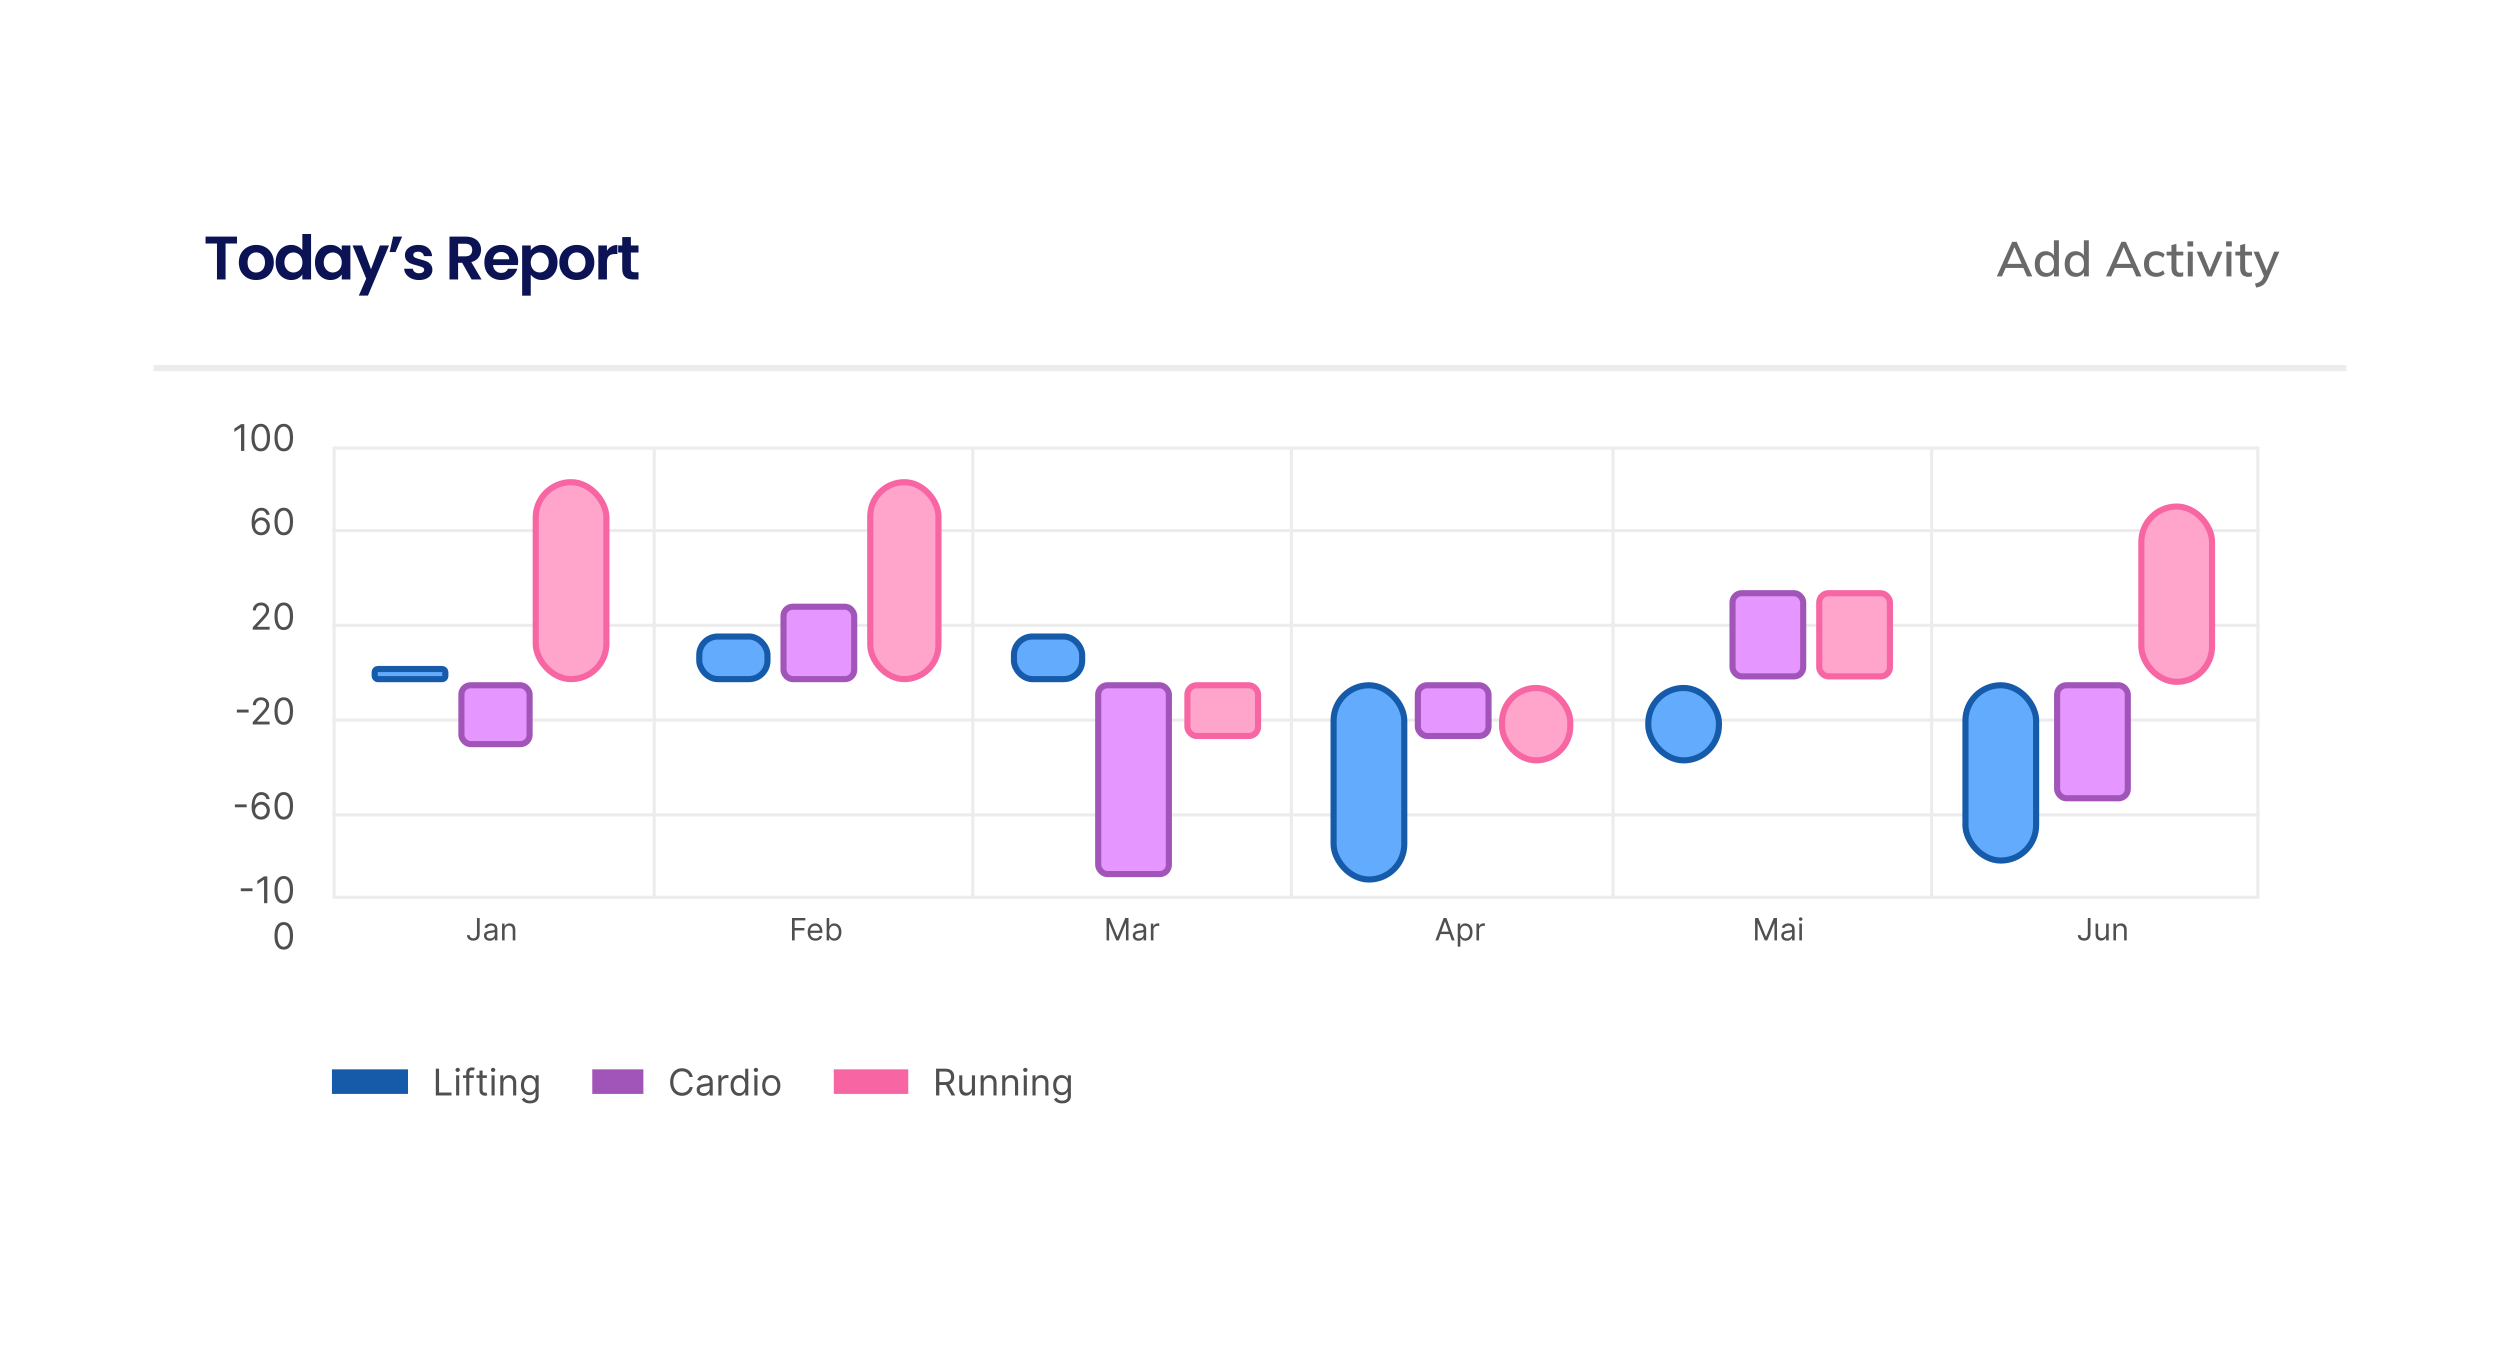 <svg width="814" height="438" viewBox="0 0 814 438" fill="none" xmlns="http://www.w3.org/2000/svg">
<g filter="url(#filter0_d_114_1860)">
<rect x="50" y="49" width="713.616" height="338" rx="6" fill="white"/>
</g>
<path d="M77.168 77.04V79.3H73.448V91H70.648V79.3H66.928V77.04H77.168ZM83.381 91.18C82.314 91.18 81.354 90.947 80.501 90.48C79.648 90 78.974 89.327 78.481 88.46C78.001 87.593 77.761 86.593 77.761 85.46C77.761 84.327 78.008 83.327 78.501 82.46C79.008 81.593 79.694 80.927 80.561 80.46C81.428 79.98 82.394 79.74 83.461 79.74C84.528 79.74 85.494 79.98 86.361 80.46C87.228 80.927 87.908 81.593 88.401 82.46C88.908 83.327 89.161 84.327 89.161 85.46C89.161 86.593 88.901 87.593 88.381 88.46C87.874 89.327 87.181 90 86.301 90.48C85.434 90.947 84.461 91.18 83.381 91.18ZM83.381 88.74C83.888 88.74 84.361 88.62 84.801 88.38C85.254 88.127 85.614 87.753 85.881 87.26C86.148 86.767 86.281 86.167 86.281 85.46C86.281 84.407 86.001 83.6 85.441 83.04C84.894 82.467 84.221 82.18 83.421 82.18C82.621 82.18 81.948 82.467 81.401 83.04C80.868 83.6 80.601 84.407 80.601 85.46C80.601 86.513 80.861 87.327 81.381 87.9C81.914 88.46 82.581 88.74 83.381 88.74ZM89.745 85.42C89.745 84.3 89.965 83.307 90.405 82.44C90.858 81.573 91.472 80.907 92.245 80.44C93.018 79.973 93.878 79.74 94.825 79.74C95.545 79.74 96.232 79.9 96.885 80.22C97.538 80.527 98.058 80.94 98.445 81.46V76.2H101.285V91H98.445V89.36C98.098 89.907 97.612 90.347 96.985 90.68C96.358 91.013 95.632 91.18 94.805 91.18C93.872 91.18 93.018 90.94 92.245 90.46C91.472 89.98 90.858 89.307 90.405 88.44C89.965 87.56 89.745 86.553 89.745 85.42ZM98.465 85.46C98.465 84.78 98.332 84.2 98.065 83.72C97.798 83.227 97.438 82.853 96.985 82.6C96.532 82.333 96.045 82.2 95.525 82.2C95.005 82.2 94.525 82.327 94.085 82.58C93.645 82.833 93.285 83.207 93.005 83.7C92.738 84.18 92.605 84.753 92.605 85.42C92.605 86.087 92.738 86.673 93.005 87.18C93.285 87.673 93.645 88.053 94.085 88.32C94.538 88.587 95.018 88.72 95.525 88.72C96.045 88.72 96.532 88.593 96.985 88.34C97.438 88.073 97.798 87.7 98.065 87.22C98.332 86.727 98.465 86.14 98.465 85.46ZM102.55 85.42C102.55 84.3 102.77 83.307 103.21 82.44C103.663 81.573 104.27 80.907 105.03 80.44C105.803 79.973 106.663 79.74 107.61 79.74C108.436 79.74 109.156 79.907 109.77 80.24C110.396 80.573 110.896 80.993 111.27 81.5V79.92H114.09V91H111.27V89.38C110.91 89.9 110.41 90.333 109.77 90.68C109.143 91.013 108.416 91.18 107.59 91.18C106.656 91.18 105.803 90.94 105.03 90.46C104.27 89.98 103.663 89.307 103.21 88.44C102.77 87.56 102.55 86.553 102.55 85.42ZM111.27 85.46C111.27 84.78 111.136 84.2 110.87 83.72C110.603 83.227 110.243 82.853 109.79 82.6C109.336 82.333 108.85 82.2 108.33 82.2C107.81 82.2 107.33 82.327 106.89 82.58C106.45 82.833 106.09 83.207 105.81 83.7C105.543 84.18 105.41 84.753 105.41 85.42C105.41 86.087 105.543 86.673 105.81 87.18C106.09 87.673 106.45 88.053 106.89 88.32C107.343 88.587 107.823 88.72 108.33 88.72C108.85 88.72 109.336 88.593 109.79 88.34C110.243 88.073 110.603 87.7 110.87 87.22C111.136 86.727 111.27 86.14 111.27 85.46ZM126.674 79.92L119.814 96.24H116.834L119.234 90.72L114.794 79.92H117.934L120.794 87.66L123.694 79.92H126.674ZM127.994 77.04H130.934L128.774 82.08H126.854L127.994 77.04ZM136.432 91.18C135.525 91.18 134.712 91.02 133.992 90.7C133.272 90.367 132.698 89.92 132.272 89.36C131.858 88.8 131.632 88.18 131.592 87.5H134.412C134.465 87.927 134.672 88.28 135.032 88.56C135.405 88.84 135.865 88.98 136.412 88.98C136.945 88.98 137.358 88.873 137.652 88.66C137.958 88.447 138.112 88.173 138.112 87.84C138.112 87.48 137.925 87.213 137.552 87.04C137.192 86.853 136.612 86.653 135.812 86.44C134.985 86.24 134.305 86.033 133.772 85.82C133.252 85.607 132.798 85.28 132.412 84.84C132.038 84.4 131.852 83.807 131.852 83.06C131.852 82.447 132.025 81.887 132.372 81.38C132.732 80.873 133.238 80.473 133.892 80.18C134.558 79.887 135.338 79.74 136.232 79.74C137.552 79.74 138.605 80.073 139.392 80.74C140.178 81.393 140.612 82.28 140.692 83.4H138.012C137.972 82.96 137.785 82.613 137.452 82.36C137.132 82.093 136.698 81.96 136.152 81.96C135.645 81.96 135.252 82.053 134.972 82.24C134.705 82.427 134.572 82.687 134.572 83.02C134.572 83.393 134.758 83.68 135.132 83.88C135.505 84.067 136.085 84.26 136.872 84.46C137.672 84.66 138.332 84.867 138.852 85.08C139.372 85.293 139.818 85.627 140.192 86.08C140.578 86.52 140.778 87.107 140.792 87.84C140.792 88.48 140.612 89.053 140.252 89.56C139.905 90.067 139.398 90.467 138.732 90.76C138.078 91.04 137.312 91.18 136.432 91.18ZM153.556 91L150.476 85.56H149.156V91H146.356V77.04H151.596C152.676 77.04 153.596 77.233 154.356 77.62C155.116 77.993 155.682 78.507 156.056 79.16C156.442 79.8 156.636 80.52 156.636 81.32C156.636 82.24 156.369 83.073 155.836 83.82C155.302 84.553 154.509 85.06 153.456 85.34L156.796 91H153.556ZM149.156 83.46H151.496C152.256 83.46 152.822 83.28 153.196 82.92C153.569 82.547 153.756 82.033 153.756 81.38C153.756 80.74 153.569 80.247 153.196 79.9C152.822 79.54 152.256 79.36 151.496 79.36H149.156V83.46ZM168.718 85.22C168.718 85.62 168.691 85.98 168.638 86.3H160.538C160.605 87.1 160.885 87.727 161.378 88.18C161.871 88.633 162.478 88.86 163.198 88.86C164.238 88.86 164.978 88.413 165.418 87.52H168.438C168.118 88.587 167.505 89.467 166.598 90.16C165.691 90.84 164.578 91.18 163.258 91.18C162.191 91.18 161.231 90.947 160.378 90.48C159.538 90 158.878 89.327 158.398 88.46C157.931 87.593 157.698 86.593 157.698 85.46C157.698 84.313 157.931 83.307 158.398 82.44C158.865 81.573 159.518 80.907 160.358 80.44C161.198 79.973 162.165 79.74 163.258 79.74C164.311 79.74 165.251 79.967 166.078 80.42C166.918 80.873 167.565 81.52 168.018 82.36C168.485 83.187 168.718 84.14 168.718 85.22ZM165.818 84.42C165.805 83.7 165.545 83.127 165.038 82.7C164.531 82.26 163.911 82.04 163.178 82.04C162.485 82.04 161.898 82.253 161.418 82.68C160.951 83.093 160.665 83.673 160.558 84.42H165.818ZM172.812 81.52C173.172 81.013 173.665 80.593 174.292 80.26C174.932 79.913 175.659 79.74 176.472 79.74C177.419 79.74 178.272 79.973 179.032 80.44C179.805 80.907 180.412 81.573 180.852 82.44C181.305 83.293 181.532 84.287 181.532 85.42C181.532 86.553 181.305 87.56 180.852 88.44C180.412 89.307 179.805 89.98 179.032 90.46C178.272 90.94 177.419 91.18 176.472 91.18C175.659 91.18 174.939 91.013 174.312 90.68C173.699 90.347 173.199 89.927 172.812 89.42V96.28H170.012V79.92H172.812V81.52ZM178.672 85.42C178.672 84.753 178.532 84.18 178.252 83.7C177.985 83.207 177.625 82.833 177.172 82.58C176.732 82.327 176.252 82.2 175.732 82.2C175.225 82.2 174.745 82.333 174.292 82.6C173.852 82.853 173.492 83.227 173.212 83.72C172.945 84.213 172.812 84.793 172.812 85.46C172.812 86.127 172.945 86.707 173.212 87.2C173.492 87.693 173.852 88.073 174.292 88.34C174.745 88.593 175.225 88.72 175.732 88.72C176.252 88.72 176.732 88.587 177.172 88.32C177.625 88.053 177.985 87.673 178.252 87.18C178.532 86.687 178.672 86.1 178.672 85.42ZM187.737 91.18C186.67 91.18 185.71 90.947 184.857 90.48C184.003 90 183.33 89.327 182.837 88.46C182.357 87.593 182.117 86.593 182.117 85.46C182.117 84.327 182.363 83.327 182.857 82.46C183.363 81.593 184.05 80.927 184.917 80.46C185.783 79.98 186.75 79.74 187.817 79.74C188.883 79.74 189.85 79.98 190.717 80.46C191.583 80.927 192.263 81.593 192.757 82.46C193.263 83.327 193.517 84.327 193.517 85.46C193.517 86.593 193.257 87.593 192.737 88.46C192.23 89.327 191.537 90 190.657 90.48C189.79 90.947 188.817 91.18 187.737 91.18ZM187.737 88.74C188.243 88.74 188.717 88.62 189.157 88.38C189.61 88.127 189.97 87.753 190.237 87.26C190.503 86.767 190.637 86.167 190.637 85.46C190.637 84.407 190.357 83.6 189.797 83.04C189.25 82.467 188.577 82.18 187.777 82.18C186.977 82.18 186.303 82.467 185.757 83.04C185.223 83.6 184.957 84.407 184.957 85.46C184.957 86.513 185.217 87.327 185.737 87.9C186.27 88.46 186.937 88.74 187.737 88.74ZM197.62 81.64C197.98 81.053 198.447 80.593 199.02 80.26C199.607 79.927 200.274 79.76 201.02 79.76V82.7H200.28C199.4 82.7 198.734 82.907 198.28 83.32C197.84 83.733 197.62 84.453 197.62 85.48V91H194.82V79.92H197.62V81.64ZM205.416 82.22V87.58C205.416 87.953 205.503 88.227 205.676 88.4C205.863 88.56 206.17 88.64 206.596 88.64H207.896V91H206.136C203.776 91 202.596 89.853 202.596 87.56V82.22H201.276V79.92H202.596V77.18H205.416V79.92H207.896V82.22H205.416Z" fill="#0B1354"/>
<path d="M650.16 90L655.184 78.72H656.608L661.712 90H660L658.608 86.8L659.312 87.248H652.48L653.232 86.8L651.84 90H650.16ZM655.872 80.544L653.44 86.288L653.056 85.92H658.736L658.416 86.288L655.936 80.544H655.872ZM666.069 90.144C665.365 90.144 664.741 89.979 664.197 89.648C663.664 89.317 663.248 88.837 662.949 88.208C662.661 87.579 662.517 86.832 662.517 85.968C662.517 85.093 662.661 84.347 662.949 83.728C663.248 83.109 663.664 82.635 664.197 82.304C664.741 81.963 665.365 81.792 666.069 81.792C666.762 81.792 667.37 81.968 667.893 82.32C668.426 82.661 668.778 83.131 668.949 83.728H668.757V78.224H670.373V90H668.773V88.176H668.965C668.784 88.784 668.432 89.264 667.909 89.616C667.386 89.968 666.773 90.144 666.069 90.144ZM666.469 88.88C667.162 88.88 667.722 88.635 668.149 88.144C668.576 87.653 668.789 86.928 668.789 85.968C668.789 85.008 668.576 84.288 668.149 83.808C667.722 83.317 667.162 83.072 666.469 83.072C665.765 83.072 665.2 83.317 664.773 83.808C664.357 84.288 664.149 85.008 664.149 85.968C664.149 86.928 664.357 87.653 664.773 88.144C665.2 88.635 665.765 88.88 666.469 88.88ZM675.819 90.144C675.115 90.144 674.491 89.979 673.947 89.648C673.414 89.317 672.998 88.837 672.699 88.208C672.411 87.579 672.267 86.832 672.267 85.968C672.267 85.093 672.411 84.347 672.699 83.728C672.998 83.109 673.414 82.635 673.947 82.304C674.491 81.963 675.115 81.792 675.819 81.792C676.512 81.792 677.12 81.968 677.643 82.32C678.176 82.661 678.528 83.131 678.699 83.728H678.507V78.224H680.123V90H678.523V88.176H678.715C678.534 88.784 678.182 89.264 677.659 89.616C677.136 89.968 676.523 90.144 675.819 90.144ZM676.219 88.88C676.912 88.88 677.472 88.635 677.899 88.144C678.326 87.653 678.539 86.928 678.539 85.968C678.539 85.008 678.326 84.288 677.899 83.808C677.472 83.317 676.912 83.072 676.219 83.072C675.515 83.072 674.95 83.317 674.523 83.808C674.107 84.288 673.899 85.008 673.899 85.968C673.899 86.928 674.107 87.653 674.523 88.144C674.95 88.635 675.515 88.88 676.219 88.88ZM685.723 90L690.747 78.72H692.171L697.275 90H695.562L694.171 86.8L694.875 87.248H688.043L688.795 86.8L687.403 90H685.723ZM691.435 80.544L689.003 86.288L688.619 85.92H694.299L693.979 86.288L691.499 80.544H691.435ZM702.079 90.144C701.269 90.144 700.559 89.979 699.951 89.648C699.354 89.307 698.89 88.821 698.559 88.192C698.239 87.552 698.079 86.795 698.079 85.92C698.079 85.056 698.245 84.315 698.575 83.696C698.906 83.077 699.37 82.608 699.967 82.288C700.565 81.957 701.269 81.792 702.079 81.792C702.602 81.792 703.109 81.883 703.599 82.064C704.09 82.235 704.495 82.48 704.815 82.8L704.287 83.936C703.989 83.648 703.653 83.435 703.279 83.296C702.906 83.147 702.543 83.072 702.191 83.072C701.423 83.072 700.821 83.317 700.383 83.808C699.946 84.299 699.727 85.008 699.727 85.936C699.727 86.875 699.946 87.595 700.383 88.096C700.821 88.597 701.423 88.848 702.191 88.848C702.533 88.848 702.89 88.784 703.263 88.656C703.637 88.517 703.978 88.299 704.287 88L704.815 89.136C704.485 89.456 704.069 89.707 703.567 89.888C703.077 90.059 702.581 90.144 702.079 90.144ZM709.679 90.144C708.805 90.144 708.143 89.909 707.695 89.44C707.247 88.96 707.023 88.245 707.023 87.296V83.184H705.455V81.936H707.023V79.808L708.639 79.376V81.936H710.879V83.184H708.639V87.152C708.639 87.749 708.746 88.176 708.959 88.432C709.173 88.688 709.482 88.816 709.887 88.816C710.09 88.816 710.266 88.8 710.415 88.768C710.575 88.725 710.719 88.677 710.847 88.624V89.936C710.687 90 710.501 90.048 710.287 90.08C710.074 90.123 709.871 90.144 709.679 90.144ZM712.356 90V81.936H713.972V90H712.356ZM712.228 80.256V78.576H714.1V80.256H712.228ZM718.708 90L715.252 81.936H716.98L719.7 88.672H719.236L722.004 81.936H723.652L720.18 90H718.708ZM724.934 90V81.936H726.55V90H724.934ZM724.806 80.256V78.576H726.678V80.256H724.806ZM732.054 90.144C731.18 90.144 730.518 89.909 730.07 89.44C729.622 88.96 729.398 88.245 729.398 87.296V83.184H727.83V81.936H729.398V79.808L731.014 79.376V81.936H733.254V83.184H731.014V87.152C731.014 87.749 731.121 88.176 731.334 88.432C731.548 88.688 731.857 88.816 732.262 88.816C732.465 88.816 732.641 88.8 732.79 88.768C732.95 88.725 733.094 88.677 733.222 88.624V89.936C733.062 90 732.876 90.048 732.662 90.08C732.449 90.123 732.246 90.144 732.054 90.144ZM734.6 93.632L734.216 92.32C734.718 92.213 735.134 92.085 735.464 91.936C735.806 91.787 736.088 91.589 736.312 91.344C736.536 91.109 736.728 90.805 736.888 90.432L737.288 89.488L737.256 90.144L733.752 81.936H735.48L738.2 88.656H737.768L740.488 81.936H742.152L738.456 90.576C738.222 91.109 737.971 91.557 737.704 91.92C737.438 92.283 737.15 92.576 736.84 92.8C736.531 93.024 736.19 93.2 735.816 93.328C735.443 93.456 735.038 93.557 734.6 93.632Z" fill="#6A6969"/>
<rect x="108.784" y="145.915" width="626.381" height="146.243" stroke="#ECECEC"/>
<path d="M108.284 172.747H735.665" stroke="#ECECEC"/>
<path d="M108.284 203.607H735.665" stroke="#ECECEC"/>
<path d="M108.284 234.466H735.665" stroke="#ECECEC"/>
<path d="M108.284 265.325H735.665" stroke="#ECECEC"/>
<path d="M213.015 145.415L213.015 292.658" stroke="#ECECEC"/>
<path d="M316.747 145.415L316.747 292.658" stroke="#ECECEC"/>
<path d="M420.479 145.415L420.479 292.658" stroke="#ECECEC"/>
<path d="M525.209 145.415L525.209 292.658" stroke="#ECECEC"/>
<path d="M628.942 145.415L628.942 292.658" stroke="#ECECEC"/>
<path d="M82.217 289.244V290.182H78.399V289.244H82.217ZM87.038 285.349V294.076H85.981V286.457H85.93L83.799 287.872V286.798L85.981 285.349H87.038ZM92.394 294.196C91.752 294.196 91.205 294.021 90.754 293.672C90.302 293.319 89.957 292.809 89.718 292.142C89.479 291.471 89.36 290.662 89.36 289.713C89.36 288.77 89.479 287.964 89.718 287.297C89.96 286.626 90.306 286.115 90.758 285.763C91.212 285.407 91.758 285.23 92.394 285.23C93.031 285.23 93.575 285.407 94.026 285.763C94.481 286.115 94.827 286.626 95.066 287.297C95.308 287.964 95.428 288.77 95.428 289.713C95.428 290.662 95.309 291.471 95.07 292.142C94.832 292.809 94.487 293.319 94.035 293.672C93.583 294.021 93.036 294.196 92.394 294.196ZM92.394 293.258C93.031 293.258 93.525 292.951 93.877 292.338C94.229 291.724 94.406 290.849 94.406 289.713C94.406 288.957 94.325 288.314 94.163 287.782C94.004 287.251 93.773 286.846 93.472 286.568C93.174 286.29 92.815 286.15 92.394 286.15C91.763 286.15 91.271 286.461 90.915 287.084C90.56 287.703 90.383 288.579 90.383 289.713C90.383 290.468 90.462 291.111 90.621 291.639C90.781 292.167 91.009 292.569 91.308 292.845C91.609 293.12 91.971 293.258 92.394 293.258ZM92.394 309.196C91.752 309.196 91.205 309.021 90.754 308.672C90.302 308.319 89.957 307.809 89.718 307.142C89.479 306.471 89.36 305.662 89.36 304.713C89.36 303.77 89.479 302.964 89.718 302.297C89.96 301.626 90.306 301.115 90.758 300.763C91.212 300.407 91.758 300.23 92.394 300.23C93.031 300.23 93.575 300.407 94.026 300.763C94.481 301.115 94.827 301.626 95.066 302.297C95.308 302.964 95.428 303.77 95.428 304.713C95.428 305.662 95.309 306.471 95.07 307.142C94.832 307.809 94.487 308.319 94.035 308.672C93.583 309.021 93.036 309.196 92.394 309.196ZM92.394 308.258C93.031 308.258 93.525 307.951 93.877 307.338C94.229 306.724 94.406 305.849 94.406 304.713C94.406 303.957 94.325 303.314 94.163 302.782C94.004 302.251 93.773 301.846 93.472 301.568C93.174 301.29 92.815 301.15 92.394 301.15C91.763 301.15 91.271 301.461 90.915 302.084C90.56 302.703 90.383 303.579 90.383 304.713C90.383 305.468 90.462 306.111 90.621 306.639C90.781 307.167 91.009 307.569 91.308 307.845C91.609 308.12 91.971 308.258 92.394 308.258Z" fill="#4F4F4F"/>
<path d="M80.307 261.911V262.849H76.489V261.911H80.307ZM84.957 266.863C84.599 266.858 84.241 266.789 83.883 266.659C83.525 266.528 83.198 266.308 82.903 265.998C82.608 265.686 82.37 265.264 82.191 264.733C82.013 264.198 81.923 263.528 81.923 262.721C81.923 261.948 81.995 261.264 82.14 260.667C82.285 260.068 82.495 259.563 82.771 259.154C83.046 258.742 83.379 258.43 83.768 258.217C84.16 258.004 84.602 257.897 85.093 257.897C85.582 257.897 86.017 257.995 86.397 258.191C86.781 258.384 87.093 258.654 87.335 259.001C87.576 259.348 87.733 259.747 87.804 260.198H86.764C86.667 259.806 86.48 259.481 86.201 259.223C85.923 258.964 85.554 258.835 85.093 258.835C84.417 258.835 83.885 259.129 83.495 259.717C83.109 260.305 82.914 261.13 82.912 262.193H82.98C83.139 261.951 83.328 261.745 83.546 261.575C83.768 261.402 84.013 261.268 84.279 261.174C84.546 261.081 84.829 261.034 85.127 261.034C85.627 261.034 86.085 261.159 86.5 261.409C86.914 261.656 87.247 261.998 87.497 262.436C87.747 262.87 87.872 263.369 87.872 263.931C87.872 264.471 87.751 264.965 87.51 265.414C87.268 265.86 86.929 266.215 86.491 266.48C86.056 266.741 85.545 266.869 84.957 266.863ZM84.957 265.926C85.315 265.926 85.636 265.836 85.92 265.657C86.207 265.478 86.433 265.238 86.598 264.937C86.765 264.636 86.849 264.301 86.849 263.931C86.849 263.571 86.768 263.242 86.606 262.947C86.447 262.649 86.227 262.411 85.946 262.235C85.667 262.059 85.349 261.971 84.991 261.971C84.721 261.971 84.47 262.025 84.237 262.133C84.004 262.238 83.799 262.383 83.623 262.568C83.45 262.752 83.314 262.964 83.214 263.203C83.115 263.438 83.065 263.687 83.065 263.948C83.065 264.295 83.146 264.619 83.308 264.92C83.473 265.221 83.697 265.464 83.981 265.649C84.268 265.833 84.593 265.926 84.957 265.926ZM92.394 266.863C91.752 266.863 91.205 266.688 90.754 266.339C90.302 265.987 89.957 265.477 89.718 264.809C89.479 264.139 89.36 263.329 89.36 262.38C89.36 261.437 89.479 260.632 89.718 259.964C89.96 259.294 90.306 258.782 90.758 258.43C91.212 258.075 91.758 257.897 92.394 257.897C93.031 257.897 93.575 258.075 94.026 258.43C94.481 258.782 94.827 259.294 95.066 259.964C95.308 260.632 95.428 261.437 95.428 262.38C95.428 263.329 95.309 264.139 95.07 264.809C94.832 265.477 94.487 265.987 94.035 266.339C93.583 266.688 93.036 266.863 92.394 266.863ZM92.394 265.926C93.031 265.926 93.525 265.619 93.877 265.005C94.229 264.392 94.406 263.517 94.406 262.38C94.406 261.625 94.325 260.981 94.163 260.45C94.004 259.919 93.773 259.514 93.472 259.235C93.174 258.957 92.815 258.818 92.394 258.818C91.763 258.818 91.271 259.129 90.915 259.751C90.56 260.37 90.383 261.247 90.383 262.38C90.383 263.136 90.462 263.778 90.621 264.306C90.781 264.835 91.009 265.237 91.308 265.512C91.609 265.788 91.971 265.926 92.394 265.926Z" fill="#4F4F4F"/>
<path d="M80.94 231.052V231.99H77.121V231.052H80.94ZM82.282 235.884V235.117L85.163 231.964C85.501 231.595 85.779 231.274 85.998 231.001C86.217 230.725 86.379 230.467 86.484 230.225C86.592 229.981 86.646 229.725 86.646 229.458C86.646 229.152 86.572 228.886 86.424 228.661C86.279 228.437 86.08 228.264 85.827 228.142C85.575 228.019 85.29 227.958 84.975 227.958C84.64 227.958 84.347 228.028 84.097 228.167C83.85 228.304 83.658 228.495 83.522 228.742C83.388 228.99 83.322 229.279 83.322 229.612H82.316C82.316 229.1 82.434 228.652 82.67 228.265C82.906 227.879 83.227 227.578 83.633 227.362C84.042 227.146 84.501 227.038 85.009 227.038C85.521 227.038 85.974 227.146 86.369 227.362C86.763 227.578 87.073 227.869 87.298 228.235C87.522 228.602 87.634 229.009 87.634 229.458C87.634 229.779 87.576 230.093 87.46 230.4C87.346 230.704 87.147 231.044 86.863 231.419C86.582 231.791 86.191 232.245 85.691 232.782L83.731 234.879V234.947H87.788V235.884H82.282ZM92.394 236.004C91.752 236.004 91.205 235.829 90.754 235.48C90.302 235.127 89.957 234.617 89.718 233.95C89.479 233.279 89.36 232.47 89.36 231.521C89.36 230.578 89.479 229.772 89.718 229.105C89.96 228.434 90.306 227.923 90.758 227.571C91.212 227.215 91.758 227.038 92.394 227.038C93.031 227.038 93.575 227.215 94.026 227.571C94.481 227.923 94.827 228.434 95.066 229.105C95.308 229.772 95.428 230.578 95.428 231.521C95.428 232.47 95.309 233.279 95.07 233.95C94.832 234.617 94.487 235.127 94.035 235.48C93.583 235.829 93.036 236.004 92.394 236.004ZM92.394 235.066C93.031 235.066 93.525 234.759 93.877 234.146C94.229 233.532 94.406 232.657 94.406 231.521C94.406 230.765 94.325 230.122 94.163 229.59C94.004 229.059 93.773 228.654 93.472 228.376C93.174 228.098 92.815 227.958 92.394 227.958C91.763 227.958 91.271 228.269 90.915 228.892C90.56 229.511 90.383 230.387 90.383 231.521C90.383 232.277 90.462 232.919 90.621 233.447C90.781 233.975 91.009 234.377 91.308 234.653C91.609 234.929 91.971 235.066 92.394 235.066Z" fill="#4F4F4F"/>
<path d="M82.282 205.025V204.258L85.163 201.105C85.501 200.735 85.779 200.414 85.998 200.142C86.217 199.866 86.379 199.607 86.484 199.366C86.592 199.122 86.646 198.866 86.646 198.599C86.646 198.292 86.572 198.027 86.424 197.802C86.279 197.578 86.08 197.404 85.827 197.282C85.575 197.16 85.29 197.099 84.975 197.099C84.64 197.099 84.347 197.169 84.097 197.308C83.85 197.444 83.658 197.636 83.522 197.883C83.388 198.13 83.322 198.42 83.322 198.752H82.316C82.316 198.241 82.434 197.792 82.67 197.406C82.906 197.019 83.227 196.718 83.633 196.502C84.042 196.286 84.501 196.179 85.009 196.179C85.521 196.179 85.974 196.286 86.369 196.502C86.763 196.718 87.073 197.009 87.298 197.376C87.522 197.742 87.634 198.15 87.634 198.599C87.634 198.92 87.576 199.234 87.46 199.541C87.346 199.845 87.147 200.184 86.863 200.559C86.582 200.931 86.191 201.386 85.691 201.923L83.731 204.019V204.088H87.788V205.025H82.282ZM92.394 205.144C91.752 205.144 91.205 204.97 90.754 204.62C90.302 204.268 89.957 203.758 89.718 203.09C89.479 202.42 89.36 201.61 89.36 200.661C89.36 199.718 89.479 198.913 89.718 198.245C89.96 197.575 90.306 197.063 90.758 196.711C91.212 196.356 91.758 196.179 92.394 196.179C93.031 196.179 93.575 196.356 94.026 196.711C94.481 197.063 94.827 197.575 95.066 198.245C95.308 198.913 95.428 199.718 95.428 200.661C95.428 201.61 95.309 202.42 95.07 203.09C94.832 203.758 94.487 204.268 94.035 204.62C93.583 204.97 93.036 205.144 92.394 205.144ZM92.394 204.207C93.031 204.207 93.525 203.9 93.877 203.286C94.229 202.673 94.406 201.798 94.406 200.661C94.406 199.906 94.325 199.262 94.163 198.731C94.004 198.2 93.773 197.795 93.472 197.517C93.174 197.238 92.815 197.099 92.394 197.099C91.763 197.099 91.271 197.41 90.915 198.032C90.56 198.652 90.383 199.528 90.383 200.661C90.383 201.417 90.462 202.059 90.621 202.588C90.781 203.116 91.009 203.518 91.308 203.794C91.609 204.069 91.971 204.207 92.394 204.207Z" fill="#4F4F4F"/>
<path d="M84.957 174.285C84.599 174.279 84.241 174.211 83.883 174.08C83.525 173.95 83.198 173.73 82.903 173.42C82.608 173.107 82.37 172.686 82.191 172.154C82.013 171.62 81.923 170.95 81.923 170.143C81.923 169.37 81.995 168.686 82.14 168.089C82.285 167.49 82.495 166.985 82.771 166.576C83.046 166.164 83.379 165.852 83.768 165.639C84.16 165.426 84.602 165.319 85.093 165.319C85.582 165.319 86.017 165.417 86.397 165.613C86.781 165.806 87.093 166.076 87.335 166.423C87.576 166.769 87.733 167.169 87.804 167.62H86.764C86.667 167.228 86.48 166.903 86.201 166.644C85.923 166.386 85.554 166.257 85.093 166.257C84.417 166.257 83.885 166.551 83.495 167.139C83.109 167.727 82.914 168.552 82.912 169.615H82.98C83.139 169.373 83.328 169.167 83.546 168.997C83.768 168.823 84.013 168.69 84.279 168.596C84.546 168.502 84.829 168.455 85.127 168.455C85.627 168.455 86.085 168.58 86.5 168.83C86.914 169.078 87.247 169.42 87.497 169.857C87.747 170.292 87.872 170.791 87.872 171.353C87.872 171.893 87.751 172.387 87.51 172.836C87.268 173.282 86.929 173.637 86.491 173.902C86.056 174.163 85.545 174.291 84.957 174.285ZM84.957 173.348C85.315 173.348 85.636 173.258 85.92 173.079C86.207 172.9 86.433 172.66 86.598 172.359C86.765 172.058 86.849 171.723 86.849 171.353C86.849 170.992 86.768 170.664 86.606 170.369C86.447 170.071 86.227 169.833 85.946 169.657C85.667 169.481 85.349 169.393 84.991 169.393C84.721 169.393 84.47 169.447 84.237 169.555C84.004 169.66 83.799 169.805 83.623 169.99C83.45 170.174 83.314 170.386 83.214 170.625C83.115 170.86 83.065 171.109 83.065 171.37C83.065 171.717 83.146 172.041 83.308 172.342C83.473 172.643 83.697 172.886 83.981 173.071C84.268 173.255 84.593 173.348 84.957 173.348ZM92.394 174.285C91.752 174.285 91.205 174.11 90.754 173.761C90.302 173.409 89.957 172.899 89.718 172.231C89.479 171.561 89.36 170.751 89.36 169.802C89.36 168.859 89.479 168.054 89.718 167.386C89.96 166.715 90.306 166.204 90.758 165.852C91.212 165.497 91.758 165.319 92.394 165.319C93.031 165.319 93.575 165.497 94.026 165.852C94.481 166.204 94.827 166.715 95.066 167.386C95.308 168.054 95.428 168.859 95.428 169.802C95.428 170.751 95.309 171.561 95.07 172.231C94.832 172.899 94.487 173.409 94.035 173.761C93.583 174.11 93.036 174.285 92.394 174.285ZM92.394 173.348C93.031 173.348 93.525 173.041 93.877 172.427C94.229 171.813 94.406 170.938 94.406 169.802C94.406 169.046 94.325 168.403 94.163 167.872C94.004 167.34 93.773 166.936 93.472 166.657C93.174 166.379 92.815 166.24 92.394 166.24C91.763 166.24 91.271 166.551 90.915 167.173C90.56 167.792 90.383 168.669 90.383 169.802C90.383 170.558 90.462 171.2 90.621 171.728C90.781 172.257 91.009 172.659 91.308 172.934C91.609 173.21 91.971 173.348 92.394 173.348Z" fill="#4F4F4F"/>
<path d="M79.538 138.106V146.833H78.481V139.214H78.43L76.299 140.629V139.555L78.481 138.106H79.538ZM84.894 146.952C84.252 146.952 83.705 146.778 83.254 146.428C82.802 146.076 82.457 145.566 82.218 144.898C81.979 144.228 81.86 143.418 81.86 142.47C81.86 141.526 81.979 140.721 82.218 140.053C82.46 139.383 82.806 138.871 83.258 138.519C83.712 138.164 84.258 137.987 84.894 137.987C85.531 137.987 86.075 138.164 86.526 138.519C86.981 138.871 87.327 139.383 87.566 140.053C87.808 140.721 87.928 141.526 87.928 142.47C87.928 143.418 87.809 144.228 87.57 144.898C87.332 145.566 86.987 146.076 86.535 146.428C86.083 146.778 85.536 146.952 84.894 146.952ZM84.894 146.015C85.531 146.015 86.025 145.708 86.377 145.095C86.729 144.481 86.906 143.606 86.906 142.47C86.906 141.714 86.825 141.07 86.663 140.539C86.504 140.008 86.273 139.603 85.972 139.325C85.674 139.046 85.315 138.907 84.894 138.907C84.263 138.907 83.771 139.218 83.415 139.84C83.06 140.46 82.883 141.336 82.883 142.47C82.883 143.225 82.962 143.867 83.121 144.396C83.281 144.924 83.509 145.326 83.808 145.602C84.109 145.877 84.471 146.015 84.894 146.015ZM92.394 146.952C91.752 146.952 91.205 146.778 90.754 146.428C90.302 146.076 89.957 145.566 89.718 144.898C89.479 144.228 89.36 143.418 89.36 142.47C89.36 141.526 89.479 140.721 89.718 140.053C89.96 139.383 90.306 138.871 90.758 138.519C91.212 138.164 91.758 137.987 92.394 137.987C93.031 137.987 93.575 138.164 94.026 138.519C94.481 138.871 94.827 139.383 95.066 140.053C95.308 140.721 95.428 141.526 95.428 142.47C95.428 143.418 95.309 144.228 95.07 144.898C94.832 145.566 94.487 146.076 94.035 146.428C93.583 146.778 93.036 146.952 92.394 146.952ZM92.394 146.015C93.031 146.015 93.525 145.708 93.877 145.095C94.229 144.481 94.406 143.606 94.406 142.47C94.406 141.714 94.325 141.07 94.163 140.539C94.004 140.008 93.773 139.603 93.472 139.325C93.174 139.046 92.815 138.907 92.394 138.907C91.763 138.907 91.271 139.218 90.915 139.84C90.56 140.46 90.383 141.336 90.383 142.47C90.383 143.225 90.462 143.867 90.621 144.396C90.781 144.924 91.009 145.326 91.308 145.602C91.609 145.877 91.971 146.015 92.394 146.015Z" fill="#4F4F4F"/>
<path d="M50 119.844H764" stroke="#ECECEC" stroke-width="2"/>
<rect x="283.354" y="156.994" width="22.203" height="64.127" rx="11.102" fill="#FFA5CB" stroke="#F765A3" stroke-width="2"/>
<rect x="174.436" y="156.994" width="23.01" height="64.127" rx="11.5" fill="#FFA5CB" stroke="#F765A3" stroke-width="2"/>
<rect x="150.235" y="223.121" width="22.203" height="19.161" rx="3" fill="#E697FF" stroke="#A155B9" stroke-width="2"/>
<rect x="255.116" y="197.552" width="23.01" height="23.569" rx="3" fill="#E697FF" stroke="#A155B9" stroke-width="2"/>
<rect x="357.576" y="223.121" width="23.01" height="61.482" rx="3" fill="#E697FF" stroke="#A155B9" stroke-width="2"/>
<rect x="461.65" y="223.121" width="23.01" height="16.516" rx="3" fill="#E697FF" stroke="#A155B9" stroke-width="2"/>
<rect x="386.621" y="223.121" width="23.01" height="16.516" rx="3" fill="#FFA5CB" stroke="#F765A3" stroke-width="2"/>
<rect x="564.11" y="193.143" width="23.01" height="27.096" rx="3" fill="#E697FF" stroke="#A155B9" stroke-width="2"/>
<rect x="592.348" y="193.143" width="23.01" height="27.096" rx="3" fill="#FFA5CB" stroke="#F765A3" stroke-width="2"/>
<rect x="669.799" y="223.121" width="23.01" height="36.795" rx="3" fill="#E697FF" stroke="#A155B9" stroke-width="2"/>
<rect x="121.997" y="217.831" width="23.01" height="3.29" rx="1" fill="#63ABFD" stroke="#165BAA" stroke-width="2"/>
<rect x="330.146" y="207.251" width="22.203" height="13.87" rx="6" fill="#63ABFD" stroke="#165BAA" stroke-width="2"/>
<rect x="227.686" y="207.251" width="22.203" height="13.87" rx="6" fill="#63ABFD" stroke="#165BAA" stroke-width="2"/>
<rect x="434.22" y="223.121" width="23.01" height="63.245" rx="11.5" fill="#63ABFD" stroke="#165BAA" stroke-width="2"/>
<rect x="536.68" y="224.003" width="23.01" height="23.569" rx="11.5" fill="#63ABFD" stroke="#165BAA" stroke-width="2"/>
<rect x="489.081" y="224.003" width="22.203" height="23.569" rx="11.102" fill="#FFA5CB" stroke="#F765A3" stroke-width="2"/>
<rect x="639.951" y="223.121" width="23.01" height="57.074" rx="11.5" fill="#63ABFD" stroke="#165BAA" stroke-width="2"/>
<rect x="697.229" y="164.929" width="23.01" height="57.074" rx="11.5" fill="#FFA5CB" stroke="#F765A3" stroke-width="2"/>
<rect x="108.085" y="348.177" width="24.759" height="8" fill="#165BAA"/>
<path d="M141.901 356.677V347.95H142.958V355.739H147.015V356.677H141.901ZM148.515 356.677V350.131H149.52V356.677H148.515ZM149.026 349.041C148.83 349.041 148.661 348.974 148.519 348.84C148.38 348.707 148.31 348.546 148.31 348.359C148.31 348.171 148.38 348.011 148.519 347.877C148.661 347.744 148.83 347.677 149.026 347.677C149.222 347.677 149.39 347.744 149.529 347.877C149.671 348.011 149.742 348.171 149.742 348.359C149.742 348.546 149.671 348.707 149.529 348.84C149.39 348.974 149.222 349.041 149.026 349.041ZM154.277 350.131V350.984H150.749V350.131H154.277ZM151.806 356.677V349.228C151.806 348.853 151.894 348.541 152.07 348.291C152.246 348.041 152.475 347.853 152.756 347.728C153.037 347.603 153.334 347.541 153.646 347.541C153.894 347.541 154.095 347.56 154.252 347.6C154.408 347.64 154.524 347.677 154.601 347.711L154.311 348.58C154.26 348.563 154.189 348.542 154.098 348.516C154.01 348.491 153.894 348.478 153.749 348.478C153.416 348.478 153.176 348.562 153.029 348.729C152.884 348.897 152.811 349.143 152.811 349.467V356.677H151.806ZM158.533 350.131V350.984H155.141V350.131H158.533ZM156.13 348.563H157.135V354.802C157.135 355.086 157.177 355.299 157.259 355.441C157.344 355.58 157.452 355.674 157.583 355.722C157.716 355.768 157.857 355.791 158.005 355.791C158.116 355.791 158.206 355.785 158.277 355.773C158.348 355.759 158.405 355.748 158.448 355.739L158.652 356.643C158.584 356.668 158.489 356.694 158.367 356.719C158.245 356.748 158.09 356.762 157.902 356.762C157.618 356.762 157.34 356.701 157.067 356.579C156.797 356.457 156.573 356.271 156.394 356.021C156.218 355.771 156.13 355.455 156.13 355.075V348.563ZM160.046 356.677V350.131H161.052V356.677H160.046ZM160.557 349.041C160.361 349.041 160.192 348.974 160.05 348.84C159.911 348.707 159.841 348.546 159.841 348.359C159.841 348.171 159.911 348.011 160.05 347.877C160.192 347.744 160.361 347.677 160.557 347.677C160.753 347.677 160.921 347.744 161.06 347.877C161.202 348.011 161.273 348.171 161.273 348.359C161.273 348.546 161.202 348.707 161.06 348.84C160.921 348.974 160.753 349.041 160.557 349.041ZM163.899 352.739V356.677H162.894V350.131H163.865V351.154H163.95C164.104 350.822 164.337 350.555 164.649 350.353C164.962 350.148 165.365 350.046 165.86 350.046C166.303 350.046 166.69 350.137 167.023 350.319C167.355 350.498 167.614 350.771 167.798 351.137C167.983 351.501 168.075 351.961 168.075 352.518V356.677H167.07V352.586C167.07 352.072 166.936 351.671 166.669 351.384C166.402 351.094 166.036 350.95 165.57 350.95C165.249 350.95 164.962 351.019 164.709 351.158C164.459 351.298 164.261 351.501 164.117 351.768C163.972 352.035 163.899 352.359 163.899 352.739ZM172.555 359.268C172.069 359.268 171.652 359.205 171.302 359.08C170.953 358.958 170.662 358.796 170.429 358.594C170.199 358.396 170.015 358.183 169.879 357.955L170.68 357.393C170.771 357.512 170.886 357.648 171.025 357.802C171.165 357.958 171.355 358.093 171.596 358.207C171.841 358.323 172.16 358.381 172.555 358.381C173.084 358.381 173.52 358.254 173.863 357.998C174.207 357.742 174.379 357.342 174.379 356.796V355.467H174.294C174.22 355.586 174.115 355.734 173.978 355.91C173.845 356.083 173.652 356.238 173.399 356.374C173.149 356.508 172.811 356.575 172.385 356.575C171.856 356.575 171.382 356.45 170.961 356.2C170.544 355.95 170.213 355.586 169.969 355.109C169.727 354.631 169.606 354.052 169.606 353.37C169.606 352.7 169.724 352.116 169.96 351.619C170.196 351.119 170.524 350.732 170.944 350.46C171.365 350.184 171.851 350.046 172.402 350.046C172.828 350.046 173.166 350.117 173.416 350.259C173.669 350.398 173.862 350.558 173.996 350.737C174.132 350.913 174.237 351.058 174.311 351.171H174.413V350.131H175.385V356.864C175.385 357.427 175.257 357.884 175.001 358.237C174.748 358.592 174.407 358.852 173.978 359.016C173.552 359.184 173.078 359.268 172.555 359.268ZM172.521 355.671C172.924 355.671 173.265 355.579 173.544 355.394C173.822 355.21 174.034 354.944 174.179 354.597C174.324 354.251 174.396 353.836 174.396 353.353C174.396 352.881 174.325 352.465 174.183 352.104C174.041 351.744 173.831 351.461 173.552 351.256C173.274 351.052 172.93 350.95 172.521 350.95C172.095 350.95 171.74 351.058 171.456 351.273C171.174 351.489 170.963 351.779 170.821 352.143C170.682 352.506 170.612 352.91 170.612 353.353C170.612 353.808 170.683 354.21 170.825 354.559C170.97 354.906 171.183 355.178 171.464 355.377C171.748 355.573 172.101 355.671 172.521 355.671Z" fill="#4F4F4F"/>
<rect x="192.844" y="348.177" width="16.643" height="8" fill="#A155B9"/>
<path d="M225.567 350.677H224.51C224.448 350.373 224.338 350.106 224.182 349.876C224.028 349.646 223.841 349.452 223.619 349.296C223.401 349.137 223.158 349.018 222.891 348.938C222.624 348.859 222.345 348.819 222.055 348.819C221.527 348.819 221.048 348.952 220.619 349.219C220.193 349.487 219.854 349.88 219.601 350.4C219.351 350.92 219.226 351.558 219.226 352.313C219.226 353.069 219.351 353.707 219.601 354.227C219.854 354.746 220.193 355.14 220.619 355.407C221.048 355.674 221.527 355.808 222.055 355.808C222.345 355.808 222.624 355.768 222.891 355.688C223.158 355.609 223.401 355.491 223.619 355.335C223.841 355.175 224.028 354.981 224.182 354.751C224.338 354.518 224.448 354.251 224.51 353.95H225.567C225.487 354.396 225.342 354.795 225.132 355.147C224.922 355.499 224.661 355.799 224.348 356.046C224.036 356.291 223.685 356.477 223.296 356.604C222.909 356.732 222.496 356.796 222.055 356.796C221.311 356.796 220.649 356.614 220.07 356.251C219.49 355.887 219.034 355.37 218.702 354.7C218.369 354.029 218.203 353.234 218.203 352.313C218.203 351.393 218.369 350.597 218.702 349.927C219.034 349.256 219.49 348.739 220.07 348.376C220.649 348.012 221.311 347.83 222.055 347.83C222.496 347.83 222.909 347.894 223.296 348.022C223.685 348.15 224.036 348.337 224.348 348.585C224.661 348.829 224.922 349.127 225.132 349.479C225.342 349.829 225.487 350.228 225.567 350.677ZM229.064 356.83C228.65 356.83 228.273 356.752 227.935 356.596C227.597 356.437 227.329 356.208 227.13 355.91C226.931 355.609 226.831 355.245 226.831 354.819C226.831 354.444 226.905 354.14 227.053 353.907C227.201 353.671 227.398 353.487 227.645 353.353C227.892 353.219 228.165 353.12 228.464 353.055C228.765 352.987 229.067 352.933 229.371 352.893C229.769 352.842 230.091 352.803 230.339 352.778C230.589 352.749 230.77 352.702 230.884 352.637C231 352.572 231.059 352.458 231.059 352.296V352.262C231.059 351.842 230.944 351.515 230.714 351.282C230.486 351.049 230.141 350.933 229.678 350.933C229.198 350.933 228.821 351.038 228.549 351.248C228.276 351.458 228.084 351.683 227.973 351.921L227.019 351.58C227.189 351.183 227.417 350.873 227.701 350.651C227.988 350.427 228.3 350.271 228.638 350.183C228.979 350.092 229.314 350.046 229.644 350.046C229.854 350.046 230.096 350.072 230.368 350.123C230.644 350.171 230.91 350.272 231.165 350.425C231.424 350.579 231.638 350.81 231.809 351.12C231.979 351.43 232.064 351.844 232.064 352.364V356.677H231.059V355.791H231.008C230.939 355.933 230.826 356.085 230.667 356.246C230.508 356.408 230.296 356.546 230.032 356.66C229.767 356.773 229.445 356.83 229.064 356.83ZM229.218 355.927C229.616 355.927 229.951 355.849 230.223 355.693C230.499 355.536 230.706 355.335 230.846 355.087C230.988 354.84 231.059 354.58 231.059 354.308V353.387C231.016 353.438 230.922 353.485 230.777 353.528C230.635 353.568 230.471 353.603 230.283 353.634C230.098 353.663 229.918 353.688 229.742 353.711C229.569 353.731 229.428 353.748 229.32 353.762C229.059 353.796 228.814 353.852 228.587 353.928C228.363 354.002 228.181 354.114 228.042 354.265C227.905 354.413 227.837 354.614 227.837 354.87C227.837 355.219 227.966 355.484 228.225 355.663C228.486 355.839 228.817 355.927 229.218 355.927ZM233.9 356.677V350.131H234.872V351.12H234.94C235.059 350.796 235.275 350.533 235.587 350.332C235.9 350.13 236.252 350.029 236.644 350.029C236.718 350.029 236.81 350.031 236.921 350.033C237.032 350.036 237.116 350.041 237.173 350.046V351.069C237.139 351.06 237.06 351.048 236.938 351.031C236.819 351.011 236.693 351.001 236.559 351.001C236.241 351.001 235.957 351.068 235.707 351.201C235.46 351.332 235.264 351.514 235.119 351.746C234.977 351.977 234.906 352.239 234.906 352.535V356.677H233.9ZM240.637 356.813C240.092 356.813 239.61 356.675 239.193 356.4C238.775 356.121 238.448 355.729 238.212 355.224C237.977 354.715 237.859 354.114 237.859 353.421C237.859 352.734 237.977 352.137 238.212 351.631C238.448 351.126 238.776 350.735 239.197 350.46C239.617 350.184 240.103 350.046 240.654 350.046C241.08 350.046 241.417 350.117 241.664 350.259C241.914 350.398 242.104 350.558 242.235 350.737C242.369 350.913 242.472 351.058 242.546 351.171H242.631V347.95H243.637V356.677H242.666V355.671H242.546C242.472 355.791 242.367 355.941 242.231 356.123C242.095 356.302 241.9 356.462 241.647 356.604C241.394 356.744 241.058 356.813 240.637 356.813ZM240.774 355.91C241.177 355.91 241.518 355.805 241.796 355.594C242.075 355.381 242.286 355.087 242.431 354.712C242.576 354.335 242.649 353.898 242.649 353.404C242.649 352.916 242.578 352.488 242.435 352.121C242.293 351.752 242.083 351.465 241.805 351.261C241.526 351.053 241.183 350.95 240.774 350.95C240.347 350.95 239.992 351.059 239.708 351.278C239.427 351.494 239.215 351.788 239.073 352.16C238.934 352.529 238.864 352.944 238.864 353.404C238.864 353.87 238.935 354.293 239.078 354.674C239.222 355.052 239.435 355.353 239.717 355.577C240.001 355.799 240.353 355.91 240.774 355.91ZM245.619 356.677V350.131H246.624V356.677H245.619ZM246.13 349.041C245.934 349.041 245.765 348.974 245.623 348.84C245.484 348.707 245.414 348.546 245.414 348.359C245.414 348.171 245.484 348.011 245.623 347.877C245.765 347.744 245.934 347.677 246.13 347.677C246.326 347.677 246.494 347.744 246.633 347.877C246.775 348.011 246.846 348.171 246.846 348.359C246.846 348.546 246.775 348.707 246.633 348.84C246.494 348.974 246.326 349.041 246.13 349.041ZM251.125 356.813C250.535 356.813 250.016 356.673 249.57 356.391C249.127 356.11 248.78 355.717 248.53 355.211C248.283 354.705 248.16 354.114 248.16 353.438C248.16 352.756 248.283 352.161 248.53 351.653C248.78 351.144 249.127 350.749 249.57 350.468C250.016 350.187 250.535 350.046 251.125 350.046C251.716 350.046 252.233 350.187 252.677 350.468C253.123 350.749 253.469 351.144 253.716 351.653C253.966 352.161 254.091 352.756 254.091 353.438C254.091 354.114 253.966 354.705 253.716 355.211C253.469 355.717 253.123 356.11 252.677 356.391C252.233 356.673 251.716 356.813 251.125 356.813ZM251.125 355.91C251.574 355.91 251.944 355.795 252.233 355.565C252.523 355.335 252.738 355.032 252.877 354.657C253.016 354.282 253.086 353.876 253.086 353.438C253.086 353.001 253.016 352.593 252.877 352.215C252.738 351.837 252.523 351.532 252.233 351.299C251.944 351.066 251.574 350.95 251.125 350.95C250.677 350.95 250.307 351.066 250.017 351.299C249.728 351.532 249.513 351.837 249.374 352.215C249.235 352.593 249.165 353.001 249.165 353.438C249.165 353.876 249.235 354.282 249.374 354.657C249.513 355.032 249.728 355.335 250.017 355.565C250.307 355.795 250.677 355.91 251.125 355.91Z" fill="#4F4F4F"/>
<rect x="271.487" y="348.177" width="24.241" height="8" fill="#F765A3"/>
<path d="M304.784 356.677V347.95H307.733C308.415 347.95 308.975 348.066 309.412 348.299C309.85 348.529 310.174 348.846 310.384 349.249C310.594 349.653 310.699 350.112 310.699 350.626C310.699 351.14 310.594 351.596 310.384 351.994C310.174 352.391 309.851 352.704 309.416 352.931C308.982 353.156 308.426 353.268 307.75 353.268H305.364V352.313H307.716C308.182 352.313 308.557 352.245 308.841 352.109C309.128 351.972 309.335 351.779 309.463 351.529C309.594 351.276 309.659 350.975 309.659 350.626C309.659 350.276 309.594 349.971 309.463 349.71C309.333 349.448 309.124 349.246 308.837 349.104C308.55 348.96 308.171 348.887 307.699 348.887H305.841V356.677H304.784ZM308.892 352.756L311.04 356.677H309.813L307.699 352.756H308.892ZM316.449 354.001V350.131H317.454V356.677H316.449V355.569H316.381C316.227 355.901 315.989 356.184 315.665 356.417C315.341 356.647 314.932 356.762 314.437 356.762C314.028 356.762 313.665 356.673 313.347 356.494C313.028 356.312 312.778 356.039 312.597 355.675C312.415 355.309 312.324 354.847 312.324 354.291V350.131H313.329V354.222C313.329 354.7 313.463 355.08 313.73 355.364C314 355.648 314.344 355.791 314.761 355.791C315.011 355.791 315.266 355.727 315.524 355.599C315.785 355.471 316.004 355.275 316.18 355.011C316.359 354.746 316.449 354.41 316.449 354.001ZM320.302 352.739V356.677H319.296V350.131H320.268V351.154H320.353C320.507 350.822 320.74 350.555 321.052 350.353C321.365 350.148 321.768 350.046 322.262 350.046C322.706 350.046 323.093 350.137 323.426 350.319C323.758 350.498 324.017 350.771 324.201 351.137C324.386 351.501 324.478 351.961 324.478 352.518V356.677H323.473V352.586C323.473 352.072 323.339 351.671 323.072 351.384C322.805 351.094 322.438 350.95 321.973 350.95C321.652 350.95 321.365 351.019 321.112 351.158C320.862 351.298 320.664 351.501 320.519 351.768C320.375 352.035 320.302 352.359 320.302 352.739ZM327.322 352.739V356.677H326.316V350.131H327.288V351.154H327.373C327.526 350.822 327.759 350.555 328.072 350.353C328.384 350.148 328.788 350.046 329.282 350.046C329.725 350.046 330.113 350.137 330.445 350.319C330.778 350.498 331.036 350.771 331.221 351.137C331.405 351.501 331.498 351.961 331.498 352.518V356.677H330.492V352.586C330.492 352.072 330.359 351.671 330.092 351.384C329.824 351.094 329.458 350.95 328.992 350.95C328.671 350.95 328.384 351.019 328.131 351.158C327.881 351.298 327.684 351.501 327.539 351.768C327.394 352.035 327.322 352.359 327.322 352.739ZM333.335 356.677V350.131H334.341V356.677H333.335ZM333.847 349.041C333.651 349.041 333.482 348.974 333.34 348.84C333.201 348.707 333.131 348.546 333.131 348.359C333.131 348.171 333.201 348.011 333.34 347.877C333.482 347.744 333.651 347.677 333.847 347.677C334.043 347.677 334.21 347.744 334.35 347.877C334.492 348.011 334.563 348.171 334.563 348.359C334.563 348.546 334.492 348.707 334.35 348.84C334.21 348.974 334.043 349.041 333.847 349.041ZM337.189 352.739V356.677H336.183V350.131H337.155V351.154H337.24C337.393 350.822 337.626 350.555 337.939 350.353C338.251 350.148 338.655 350.046 339.149 350.046C339.592 350.046 339.98 350.137 340.312 350.319C340.645 350.498 340.903 350.771 341.088 351.137C341.273 351.501 341.365 351.961 341.365 352.518V356.677H340.359V352.586C340.359 352.072 340.226 351.671 339.959 351.384C339.692 351.094 339.325 350.95 338.859 350.95C338.538 350.95 338.251 351.019 337.998 351.158C337.748 351.298 337.551 351.501 337.406 351.768C337.261 352.035 337.189 352.359 337.189 352.739ZM345.845 359.268C345.359 359.268 344.941 359.205 344.592 359.08C344.242 358.958 343.951 358.796 343.718 358.594C343.488 358.396 343.305 358.183 343.169 357.955L343.97 357.393C344.061 357.512 344.176 357.648 344.315 357.802C344.454 357.958 344.644 358.093 344.886 358.207C345.13 358.323 345.45 358.381 345.845 358.381C346.373 358.381 346.809 358.254 347.153 357.998C347.497 357.742 347.669 357.342 347.669 356.796V355.467H347.583C347.509 355.586 347.404 355.734 347.268 355.91C347.134 356.083 346.941 356.238 346.688 356.374C346.438 356.508 346.1 356.575 345.674 356.575C345.146 356.575 344.671 356.45 344.251 356.2C343.833 355.95 343.502 355.586 343.258 355.109C343.017 354.631 342.896 354.052 342.896 353.37C342.896 352.7 343.014 352.116 343.25 351.619C343.485 351.119 343.813 350.732 344.234 350.46C344.654 350.184 345.14 350.046 345.691 350.046C346.117 350.046 346.456 350.117 346.706 350.259C346.958 350.398 347.152 350.558 347.285 350.737C347.421 350.913 347.527 351.058 347.6 351.171H347.703V350.131H348.674V356.864C348.674 357.427 348.546 357.884 348.291 358.237C348.038 358.592 347.697 358.852 347.268 359.016C346.842 359.184 346.367 359.268 345.845 359.268ZM345.811 355.671C346.214 355.671 346.555 355.579 346.833 355.394C347.112 355.21 347.323 354.944 347.468 354.597C347.613 354.251 347.686 353.836 347.686 353.353C347.686 352.881 347.615 352.465 347.473 352.104C347.331 351.744 347.12 351.461 346.842 351.256C346.563 351.052 346.22 350.95 345.811 350.95C345.384 350.95 345.029 351.058 344.745 351.273C344.464 351.489 344.252 351.779 344.11 352.143C343.971 352.506 343.902 352.91 343.902 353.353C343.902 353.808 343.973 354.21 344.115 354.559C344.259 354.906 344.473 355.178 344.754 355.377C345.038 355.573 345.39 355.671 345.811 355.671Z" fill="#4F4F4F"/>
<path d="M155.302 298.911H156.182V304.11C156.182 304.574 156.097 304.968 155.927 305.292C155.756 305.617 155.516 305.863 155.206 306.031C154.896 306.199 154.53 306.283 154.108 306.283C153.711 306.283 153.357 306.211 153.047 306.066C152.737 305.92 152.493 305.711 152.315 305.441C152.138 305.172 152.049 304.851 152.049 304.479H152.915C152.915 304.685 152.966 304.865 153.068 305.019C153.172 305.17 153.314 305.289 153.494 305.374C153.674 305.459 153.879 305.502 154.108 305.502C154.362 305.502 154.577 305.449 154.755 305.342C154.932 305.235 155.067 305.079 155.16 304.873C155.254 304.665 155.302 304.41 155.302 304.11V298.911ZM159.439 306.311C159.093 306.311 158.779 306.246 158.498 306.116C158.216 305.984 157.992 305.793 157.827 305.544C157.661 305.293 157.578 304.99 157.578 304.635C157.578 304.323 157.64 304.069 157.763 303.875C157.886 303.679 158.05 303.525 158.256 303.414C158.462 303.302 158.689 303.22 158.938 303.165C159.189 303.108 159.441 303.063 159.694 303.03C160.026 302.988 160.295 302.956 160.501 302.934C160.709 302.911 160.86 302.872 160.955 302.817C161.052 302.763 161.101 302.668 161.101 302.533V302.505C161.101 302.154 161.005 301.882 160.813 301.688C160.624 301.494 160.336 301.397 159.95 301.397C159.55 301.397 159.236 301.484 159.009 301.659C158.782 301.835 158.622 302.022 158.53 302.221L157.734 301.936C157.876 301.605 158.066 301.347 158.302 301.162C158.541 300.975 158.802 300.845 159.084 300.772C159.368 300.696 159.647 300.658 159.922 300.658C160.097 300.658 160.298 300.679 160.525 300.722C160.755 300.762 160.976 300.846 161.189 300.974C161.405 301.102 161.584 301.295 161.726 301.553C161.868 301.811 161.939 302.157 161.939 302.59V306.184H161.101V305.445H161.058C161.001 305.563 160.907 305.69 160.774 305.825C160.641 305.96 160.465 306.075 160.245 306.169C160.025 306.264 159.756 306.311 159.439 306.311ZM159.567 305.559C159.898 305.559 160.177 305.493 160.405 305.363C160.634 305.233 160.807 305.065 160.923 304.859C161.041 304.653 161.101 304.436 161.101 304.209V303.442C161.065 303.485 160.987 303.524 160.866 303.559C160.748 303.592 160.611 303.622 160.454 303.648C160.3 303.672 160.15 303.693 160.003 303.712C159.859 303.729 159.742 303.743 159.652 303.755C159.434 303.783 159.23 303.829 159.041 303.893C158.854 303.955 158.702 304.048 158.586 304.174C158.473 304.297 158.416 304.465 158.416 304.678C158.416 304.969 158.524 305.189 158.739 305.338C158.957 305.485 159.233 305.559 159.567 305.559ZM164.306 302.902V306.184H163.468V300.729H164.278V301.581H164.349C164.477 301.304 164.671 301.082 164.931 300.914C165.192 300.743 165.528 300.658 165.94 300.658C166.309 300.658 166.632 300.734 166.909 300.885C167.186 301.034 167.402 301.262 167.556 301.567C167.71 301.87 167.787 302.254 167.787 302.718V306.184H166.949V302.775C166.949 302.346 166.837 302.012 166.615 301.773C166.392 301.532 166.087 301.411 165.699 301.411C165.431 301.411 165.192 301.469 164.981 301.585C164.773 301.701 164.608 301.87 164.488 302.093C164.367 302.315 164.306 302.585 164.306 302.902Z" fill="#4F4F4F"/>
<path d="M257.869 306.184V298.911H262.229V299.692H258.749V302.15H261.903V302.931H258.749V306.184H257.869ZM265.511 306.297C264.985 306.297 264.532 306.181 264.151 305.949C263.772 305.715 263.479 305.388 263.273 304.969C263.07 304.548 262.968 304.058 262.968 303.499C262.968 302.94 263.07 302.448 263.273 302.022C263.479 301.593 263.766 301.259 264.133 301.02C264.502 300.779 264.933 300.658 265.425 300.658C265.71 300.658 265.99 300.705 266.267 300.8C266.544 300.895 266.796 301.049 267.023 301.262C267.251 301.472 267.432 301.752 267.567 302.1C267.702 302.448 267.769 302.876 267.769 303.385V303.74H263.565V303.016H266.917C266.917 302.708 266.855 302.434 266.732 302.192C266.612 301.951 266.439 301.76 266.214 301.62C265.991 301.481 265.728 301.411 265.425 301.411C265.092 301.411 264.803 301.494 264.559 301.659C264.318 301.823 264.132 302.036 264.001 302.299C263.871 302.561 263.806 302.843 263.806 303.144V303.627C263.806 304.039 263.877 304.388 264.019 304.674C264.164 304.958 264.364 305.175 264.619 305.324C264.875 305.471 265.172 305.544 265.511 305.544C265.731 305.544 265.93 305.514 266.107 305.452C266.287 305.388 266.442 305.293 266.572 305.168C266.703 305.04 266.803 304.882 266.874 304.692L267.684 304.919C267.599 305.194 267.456 305.435 267.254 305.644C267.053 305.85 266.804 306.011 266.509 306.127C266.213 306.24 265.88 306.297 265.511 306.297ZM269.158 306.184V298.911H269.996V301.596H270.067C270.128 301.501 270.214 301.38 270.322 301.233C270.434 301.084 270.592 300.952 270.798 300.836C271.007 300.717 271.288 300.658 271.643 300.658C272.103 300.658 272.508 300.773 272.858 301.002C273.208 301.232 273.482 301.558 273.678 301.979C273.875 302.4 273.973 302.898 273.973 303.471C273.973 304.048 273.875 304.549 273.678 304.973C273.482 305.394 273.21 305.721 272.862 305.953C272.514 306.182 272.112 306.297 271.658 306.297C271.307 306.297 271.027 306.239 270.816 306.123C270.605 306.005 270.443 305.871 270.33 305.722C270.216 305.57 270.128 305.445 270.067 305.346H269.967V306.184H269.158ZM269.982 303.456C269.982 303.868 270.042 304.232 270.163 304.547C270.283 304.859 270.46 305.104 270.692 305.282C270.924 305.457 271.208 305.544 271.544 305.544C271.894 305.544 272.187 305.452 272.421 305.267C272.658 305.08 272.835 304.829 272.954 304.515C273.075 304.197 273.135 303.845 273.135 303.456C273.135 303.073 273.076 302.727 272.957 302.419C272.841 302.109 272.665 301.864 272.428 301.684C272.194 301.502 271.899 301.411 271.544 301.411C271.203 301.411 270.917 301.497 270.685 301.67C270.453 301.841 270.277 302.08 270.159 302.387C270.041 302.693 269.982 303.049 269.982 303.456Z" fill="#4F4F4F"/>
<path d="M360.302 298.911H361.353L363.825 304.948H363.91L366.382 298.911H367.433V306.184H366.609V300.658H366.538L364.265 306.184H363.47L361.197 300.658H361.126V306.184H360.302V298.911ZM370.69 306.311C370.345 306.311 370.031 306.246 369.749 306.116C369.467 305.984 369.244 305.793 369.078 305.544C368.912 305.293 368.829 304.99 368.829 304.635C368.829 304.323 368.891 304.069 369.014 303.875C369.137 303.679 369.302 303.525 369.508 303.414C369.714 303.302 369.941 303.22 370.189 303.165C370.44 303.108 370.693 303.063 370.946 303.03C371.277 302.988 371.546 302.956 371.752 302.934C371.96 302.911 372.112 302.872 372.207 302.817C372.304 302.763 372.352 302.668 372.352 302.533V302.505C372.352 302.154 372.256 301.882 372.064 301.688C371.875 301.494 371.587 301.397 371.202 301.397C370.801 301.397 370.488 301.484 370.261 301.659C370.033 301.835 369.873 302.022 369.781 302.221L368.986 301.936C369.128 301.605 369.317 301.347 369.554 301.162C369.793 300.975 370.053 300.845 370.335 300.772C370.619 300.696 370.899 300.658 371.173 300.658C371.348 300.658 371.55 300.679 371.777 300.722C372.006 300.762 372.228 300.846 372.441 300.974C372.656 301.102 372.835 301.295 372.977 301.553C373.119 301.811 373.19 302.157 373.19 302.59V306.184H372.352V305.445H372.31C372.253 305.563 372.158 305.69 372.025 305.825C371.893 305.96 371.716 306.075 371.496 306.169C371.276 306.264 371.007 306.311 370.69 306.311ZM370.818 305.559C371.149 305.559 371.429 305.493 371.656 305.363C371.886 305.233 372.059 305.065 372.175 304.859C372.293 304.653 372.352 304.436 372.352 304.209V303.442C372.317 303.485 372.238 303.524 372.118 303.559C371.999 303.592 371.862 303.622 371.706 303.648C371.552 303.672 371.402 303.693 371.255 303.712C371.11 303.729 370.993 303.743 370.903 303.755C370.685 303.783 370.482 303.829 370.292 303.893C370.105 303.955 369.954 304.048 369.838 304.174C369.724 304.297 369.667 304.465 369.667 304.678C369.667 304.969 369.775 305.189 369.991 305.338C370.208 305.485 370.484 305.559 370.818 305.559ZM374.72 306.184V300.729H375.53V301.553H375.586C375.686 301.283 375.866 301.064 376.126 300.896C376.387 300.728 376.68 300.644 377.007 300.644C377.068 300.644 377.145 300.645 377.238 300.647C377.33 300.65 377.4 300.653 377.447 300.658V301.51C377.419 301.503 377.354 301.493 377.252 301.478C377.152 301.462 377.047 301.453 376.936 301.453C376.671 301.453 376.434 301.509 376.226 301.62C376.02 301.729 375.856 301.881 375.735 302.075C375.617 302.267 375.558 302.486 375.558 302.732V306.184H374.72Z" fill="#4F4F4F"/>
<path d="M468.298 306.184H467.375L470.045 298.911H470.955L473.625 306.184H472.702L470.528 300.061H470.472L468.298 306.184ZM468.639 303.343H472.361V304.124H468.639V303.343ZM474.644 308.229V300.729H475.454V301.596H475.553C475.615 301.501 475.7 301.38 475.809 301.233C475.92 301.084 476.079 300.952 476.285 300.836C476.493 300.717 476.775 300.658 477.13 300.658C477.589 300.658 477.994 300.773 478.344 301.002C478.695 301.232 478.968 301.558 479.165 301.979C479.361 302.4 479.46 302.898 479.46 303.471C479.46 304.048 479.361 304.549 479.165 304.973C478.968 305.394 478.696 305.721 478.348 305.953C478 306.182 477.599 306.297 477.144 306.297C476.794 306.297 476.513 306.239 476.303 306.123C476.092 306.005 475.93 305.871 475.816 305.722C475.702 305.57 475.615 305.445 475.553 305.346H475.482V308.229H474.644ZM475.468 303.456C475.468 303.868 475.528 304.232 475.649 304.547C475.77 304.859 475.946 305.104 476.178 305.282C476.41 305.457 476.694 305.544 477.031 305.544C477.381 305.544 477.673 305.452 477.908 305.267C478.144 305.08 478.322 304.829 478.44 304.515C478.561 304.197 478.621 303.845 478.621 303.456C478.621 303.073 478.562 302.727 478.444 302.419C478.328 302.109 478.151 301.864 477.915 301.684C477.68 301.502 477.386 301.411 477.031 301.411C476.69 301.411 476.403 301.497 476.171 301.67C475.939 301.841 475.764 302.08 475.646 302.387C475.527 302.693 475.468 303.049 475.468 303.456ZM480.738 306.184V300.729H481.548V301.553H481.604C481.704 301.283 481.884 301.064 482.144 300.896C482.405 300.728 482.698 300.644 483.025 300.644C483.086 300.644 483.163 300.645 483.256 300.647C483.348 300.65 483.418 300.653 483.465 300.658V301.51C483.437 301.503 483.372 301.493 483.27 301.478C483.17 301.462 483.065 301.453 482.954 301.453C482.689 301.453 482.452 301.509 482.244 301.62C482.038 301.729 481.874 301.881 481.754 302.075C481.635 302.267 481.576 302.486 481.576 302.732V306.184H480.738Z" fill="#4F4F4F"/>
<path d="M571.451 298.911H572.502L574.974 304.948H575.059L577.531 298.911H578.582V306.184H577.758V300.658H577.687L575.414 306.184H574.619L572.346 300.658H572.275V306.184H571.451V298.911ZM581.839 306.311C581.493 306.311 581.18 306.246 580.898 306.116C580.616 305.984 580.393 305.793 580.227 305.544C580.061 305.293 579.978 304.99 579.978 304.635C579.978 304.323 580.04 304.069 580.163 303.875C580.286 303.679 580.451 303.525 580.657 303.414C580.863 303.302 581.09 303.22 581.338 303.165C581.589 303.108 581.841 303.063 582.095 303.03C582.426 302.988 582.695 302.956 582.901 302.934C583.109 302.911 583.261 302.872 583.355 302.817C583.453 302.763 583.501 302.668 583.501 302.533V302.505C583.501 302.154 583.405 301.882 583.213 301.688C583.024 301.494 582.736 301.397 582.35 301.397C581.95 301.397 581.637 301.484 581.409 301.659C581.182 301.835 581.022 302.022 580.93 302.221L580.135 301.936C580.277 301.605 580.466 301.347 580.703 301.162C580.942 300.975 581.202 300.845 581.484 300.772C581.768 300.696 582.047 300.658 582.322 300.658C582.497 300.658 582.698 300.679 582.926 300.722C583.155 300.762 583.377 300.846 583.59 300.974C583.805 301.102 583.984 301.295 584.126 301.553C584.268 301.811 584.339 302.157 584.339 302.59V306.184H583.501V305.445H583.458C583.402 305.563 583.307 305.69 583.174 305.825C583.042 305.96 582.865 306.075 582.645 306.169C582.425 306.264 582.156 306.311 581.839 306.311ZM581.967 305.559C582.298 305.559 582.578 305.493 582.805 305.363C583.035 305.233 583.207 305.065 583.323 304.859C583.442 304.653 583.501 304.436 583.501 304.209V303.442C583.466 303.485 583.387 303.524 583.267 303.559C583.148 303.592 583.011 303.622 582.855 303.648C582.701 303.672 582.551 303.693 582.404 303.712C582.259 303.729 582.142 303.743 582.052 303.755C581.834 303.783 581.631 303.829 581.441 303.893C581.254 303.955 581.103 304.048 580.987 304.174C580.873 304.297 580.816 304.465 580.816 304.678C580.816 304.969 580.924 305.189 581.14 305.338C581.357 305.485 581.633 305.559 581.967 305.559ZM585.869 306.184V300.729H586.707V306.184H585.869ZM586.295 299.82C586.132 299.82 585.991 299.764 585.872 299.653C585.756 299.542 585.698 299.408 585.698 299.252C585.698 299.096 585.756 298.962 585.872 298.85C585.991 298.739 586.132 298.684 586.295 298.684C586.458 298.684 586.598 298.739 586.714 298.85C586.832 298.962 586.891 299.096 586.891 299.252C586.891 299.408 586.832 299.542 586.714 299.653C586.598 299.764 586.458 299.82 586.295 299.82Z" fill="#4F4F4F"/>
<path d="M679.788 298.911H680.669V304.11C680.669 304.574 680.583 304.968 680.413 305.292C680.243 305.617 680.002 305.863 679.692 306.031C679.382 306.199 679.016 306.283 678.595 306.283C678.197 306.283 677.843 306.211 677.533 306.066C677.223 305.92 676.979 305.711 676.801 305.441C676.624 305.172 676.535 304.851 676.535 304.479H677.402C677.402 304.685 677.453 304.865 677.554 305.019C677.659 305.17 677.801 305.289 677.98 305.374C678.16 305.459 678.365 305.502 678.595 305.502C678.848 305.502 679.064 305.449 679.241 305.342C679.419 305.235 679.554 305.079 679.646 304.873C679.741 304.665 679.788 304.41 679.788 304.11V298.911ZM685.757 303.953V300.729H686.596V306.184H685.757V305.26H685.701C685.573 305.537 685.374 305.773 685.104 305.967C684.834 306.159 684.493 306.255 684.081 306.255C683.74 306.255 683.437 306.18 683.172 306.031C682.907 305.879 682.699 305.652 682.547 305.349C682.396 305.044 682.32 304.659 682.32 304.195V300.729H683.158V304.138C683.158 304.536 683.269 304.853 683.492 305.09C683.717 305.327 684.003 305.445 684.351 305.445C684.56 305.445 684.771 305.392 684.987 305.285C685.205 305.179 685.387 305.015 685.534 304.795C685.683 304.575 685.757 304.294 685.757 303.953ZM688.969 302.902V306.184H688.131V300.729H688.94V301.581H689.011C689.139 301.304 689.333 301.082 689.594 300.914C689.854 300.743 690.19 300.658 690.602 300.658C690.971 300.658 691.295 300.734 691.572 300.885C691.849 301.034 692.064 301.262 692.218 301.567C692.372 301.87 692.449 302.254 692.449 302.718V306.184H691.611V302.775C691.611 302.346 691.499 302.012 691.277 301.773C691.054 301.532 690.749 301.411 690.361 301.411C690.093 301.411 689.854 301.469 689.643 301.585C689.435 301.701 689.27 301.87 689.15 302.093C689.029 302.315 688.969 302.585 688.969 302.902Z" fill="#4F4F4F"/>
<defs>
<filter id="filter0_d_114_1860" x="0" y="0" width="813.616" height="438" filterUnits="userSpaceOnUse" color-interpolation-filters="sRGB">
<feFlood flood-opacity="0" result="BackgroundImageFix"/>
<feColorMatrix in="SourceAlpha" type="matrix" values="0 0 0 0 0 0 0 0 0 0 0 0 0 0 0 0 0 0 127 0" result="hardAlpha"/>
<feOffset dy="1"/>
<feGaussianBlur stdDeviation="25"/>
<feComposite in2="hardAlpha" operator="out"/>
<feColorMatrix type="matrix" values="0 0 0 0 0 0 0 0 0 0 0 0 0 0 0 0 0 0 0.08 0"/>
<feBlend mode="normal" in2="BackgroundImageFix" result="effect1_dropShadow_114_1860"/>
<feBlend mode="normal" in="SourceGraphic" in2="effect1_dropShadow_114_1860" result="shape"/>
</filter>
</defs>
</svg>
